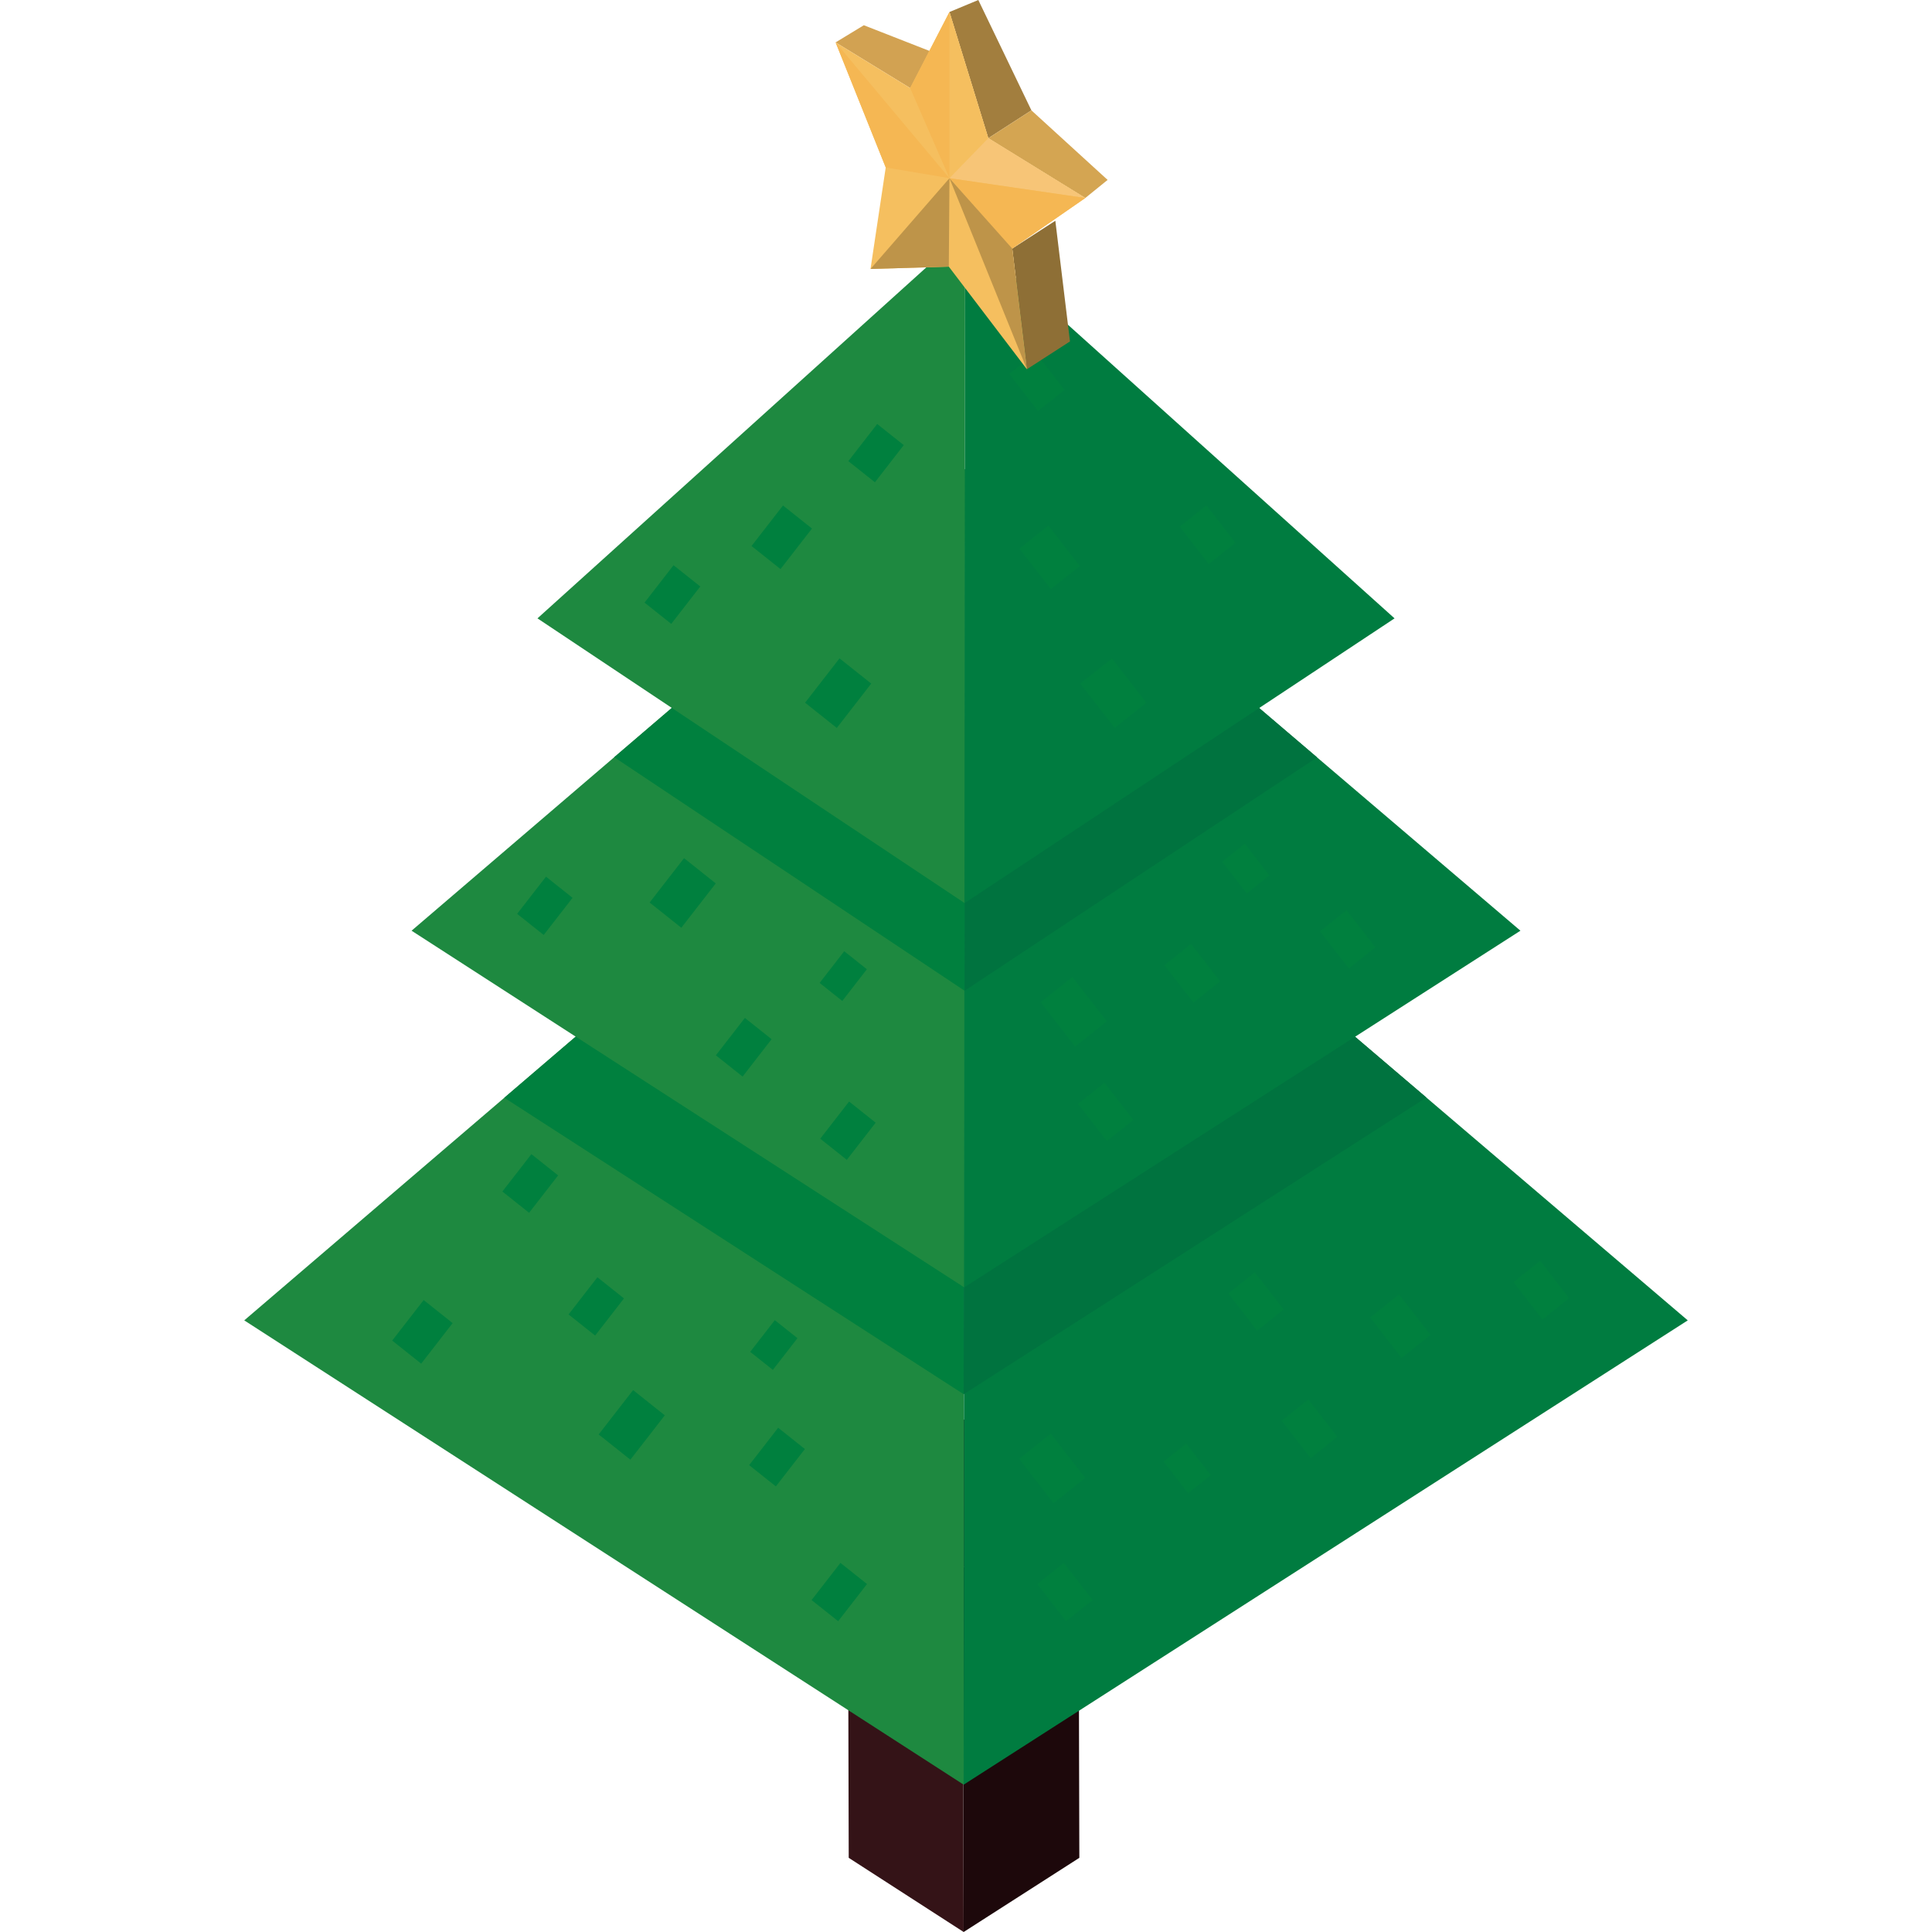 <?xml version="1.0" encoding="iso-8859-1"?>
<!-- Generator: Adobe Illustrator 21.1.0, SVG Export Plug-In . SVG Version: 6.00 Build 0)  -->
<svg version="1.1" id="_x32_" xmlns="http://www.w3.org/2000/svg" xmlns:xlink="http://www.w3.org/1999/xlink" x="0px" y="0px"
	 viewBox="0 0 512 512" style="enable-background:new 0 0 512 512;" xml:space="preserve">
<g>
	<g>
		<polygon style="fill:#341317;" points="224.674,395.77 224.92,492.344 255.379,512 255.132,415.427 		"/>
		<polygon style="fill:#1D080B;" points="255.132,415.427 255.379,512 286.036,492.344 285.789,395.77 		"/>
		<polygon style="fill:#3D171A;" points="224.674,395.77 255.132,415.427 285.789,395.77 255.331,376.112 		"/>
	</g>
	<g>
		<polygon style="fill:#1E8940;" points="64.727,349.911 255.379,472.956 255.46,369.436 255.581,215.934 255.5,215.874 
			235.988,203.292 133.647,290.915 		"/>
		<polygon style="fill:#007C40;" points="255.379,472.956 447.273,349.911 378.001,290.855 275.31,203.292 255.581,215.934 
			255.46,369.436 		"/>
		<polygon style="fill:#458F41;" points="235.992,203.295 255.585,215.94 275.306,203.295 255.713,190.65 		"/>
	</g>
	<g>
		<polygon style="fill:#00803E;" points="133.647,290.915 255.379,369.481 255.5,215.874 235.988,203.292 		"/>
		<polygon style="fill:#00733F;" points="255.379,369.481 255.46,369.436 378.001,290.855 275.31,203.292 255.581,215.934 
			255.5,215.874 		"/>
	</g>
	<g>
		<polygon style="fill:#1E8940;" points="109.071,246.646 255.527,341.168 255.581,262.527 255.676,143.727 240.633,134.024 
			162.774,200.668 		"/>
		<polygon style="fill:#007C40;" points="255.527,341.168 402.928,246.646 349.037,200.713 270.827,134.024 255.73,143.697 
			255.676,143.727 255.581,262.527 		"/>
		<polygon style="fill:#458F41;" points="240.633,134.024 255.676,143.727 255.73,143.697 270.827,134.024 255.784,124.306 
			255.743,124.336 		"/>
	</g>
	<g>
		<polygon style="fill:#00803E;" points="162.774,200.668 255.581,262.527 255.635,262.557 255.73,143.697 255.743,124.336 
			240.633,134.024 		"/>
		<polygon style="fill:#00733F;" points="255.635,262.557 349.037,200.713 270.827,134.024 255.784,124.306 255.743,124.336 
			255.73,143.697 		"/>
	</g>
	<g>
		<polygon style="fill:#1E8940;" points="255.773,61.573 142.432,163.874 255.632,239.326 255.773,61.573 		"/>
		<polygon style="fill:#007C40;" points="255.773,61.573 255.632,239.326 369.571,163.875 255.773,61.573 		"/>
	</g>
	<g>
		<polygon style="fill:#00803E;" points="103.937,355.271 111.615,361.381 119.953,350.639 112.276,344.528 		"/>
		<polygon style="fill:#00803E;" points="150.677,348.34 157.715,353.942 165.359,344.094 158.321,338.493 		"/>
		<polygon style="fill:#00803E;" points="215.082,424.03 222.12,429.632 229.764,419.784 222.726,414.182 		"/>
		<polygon style="fill:#00803E;" points="158.655,380.144 167.056,386.829 176.178,375.076 167.778,368.391 		"/>
		<polygon style="fill:#00803E;" points="133.137,315.765 140.217,321.4 147.906,311.494 140.826,305.859 		"/>
		<polygon style="fill:#00803E;" points="198.532,388.278 205.612,393.913 213.301,384.007 206.221,378.372 		"/>
		<polygon style="fill:#00803E;" points="198.812,358.255 204.814,363.032 211.333,354.634 205.331,349.857 		"/>
		<polygon style="fill:#00803E;" points="199.165,144.701 206.843,150.812 215.181,140.069 207.503,133.959 		"/>
		<polygon style="fill:#00803E;" points="137.05,242.178 144.089,247.779 151.733,237.931 144.694,232.33 		"/>
		<polygon style="fill:#00803E;" points="224.821,122.207 231.859,127.809 239.503,117.961 232.465,112.359 		"/>
		<polygon style="fill:#00803E;" points="217.372,301.768 224.411,307.37 232.055,297.522 225.016,291.92 		"/>
		<polygon style="fill:#00803E;" points="172.159,239.178 180.559,245.864 189.682,234.11 181.281,227.425 		"/>
		<polygon style="fill:#00803E;" points="213.359,186.226 221.759,192.911 230.882,181.158 222.482,174.473 		"/>
		<polygon style="fill:#00803E;" points="170.808,159.698 177.888,165.332 185.577,155.426 178.497,149.792 		"/>
		<polygon style="fill:#00803E;" points="189.713,279.668 196.793,285.303 204.482,275.397 197.402,269.762 		"/>
		<polygon style="fill:#00803E;" points="217.21,260.484 223.213,265.261 229.731,256.863 223.729,252.086 		"/>
	</g>
	<g>
		<polygon style="fill:#00803E;" points="379.102,353.771 371.424,359.881 363.086,349.139 370.763,343.029 		"/>
		<polygon style="fill:#00803E;" points="340.188,347.026 333.15,352.627 325.506,342.779 332.544,337.178 		"/>
		<polygon style="fill:#00803E;" points="289.562,424.03 282.523,429.632 274.879,419.784 281.918,414.182 		"/>
		<polygon style="fill:#00803E;" points="287.595,391.675 279.195,398.361 270.072,386.608 278.473,379.922 		"/>
		<polygon style="fill:#00803E;" points="415.849,344.039 408.769,349.673 401.08,339.767 408.16,334.133 		"/>
		<polygon style="fill:#00803E;" points="354.41,380.78 347.33,386.414 339.641,376.508 346.721,370.874 		"/>
		<polygon style="fill:#00803E;" points="320.878,390.952 314.876,395.729 308.357,387.331 314.359,382.554 		"/>
		<polygon style="fill:#00803E;" points="286.167,150.017 278.489,156.127 270.151,145.385 277.828,139.274 		"/>
		<polygon style="fill:#00803E;" points="364.494,251.049 357.455,256.651 349.811,246.803 356.85,241.201 		"/>
		<polygon style="fill:#00803E;" points="282.124,103.335 275.086,108.937 267.442,99.089 274.48,93.487 		"/>
		<polygon style="fill:#00803E;" points="300.353,296.788 293.315,302.389 285.671,292.542 292.71,286.94 		"/>
		<polygon style="fill:#00803E;" points="293.326,270.671 284.926,277.356 275.803,265.603 284.203,258.917 		"/>
		<polygon style="fill:#00803E;" points="303.799,186.226 295.399,192.911 286.276,181.158 294.676,174.473 		"/>
		<polygon style="fill:#00803E;" points="327.403,143.838 320.323,149.473 312.634,139.566 319.714,133.932 		"/>
		<polygon style="fill:#00803E;" points="323.352,260.059 316.272,265.694 308.583,255.788 315.663,250.153 		"/>
		<polygon style="fill:#00803E;" points="336.407,231.991 330.404,236.768 323.886,228.37 329.888,223.593 		"/>
	</g>
	<g>
		<g>
			<polygon style="fill:#D2A252;" points="241.196,23.332 252.617,15.961 228.922,6.688 221.445,11.234 			"/>
			<polygon style="fill:#8E6F36;" points="272.137,97.853 283.557,90.482 279.675,58.503 268.255,65.874 			"/>
			<polygon style="fill:#A27E3E;" points="261.913,36.617 273.334,29.246 259.266,0 251.618,3.181 			"/>
			<polygon style="fill:#D4A552;" points="287.611,52.474 293.53,47.678 273.334,29.246 261.913,36.617 			"/>
			<polygon style="fill:#F5BF5F;" points="251.618,3.181 241.196,23.332 221.445,11.234 234.726,44.375 230.694,71.279 
				251.446,70.667 272.137,97.853 268.255,65.874 287.611,52.474 261.913,36.617 			"/>
		</g>
		<polygon style="fill:#F5BF5F;" points="251.618,3.181 251.618,47.225 261.913,36.617 		"/>
		<polygon style="fill:#F7C577;" points="287.611,52.474 261.913,36.617 251.618,47.225 		"/>
		<polygon style="fill:#F5B753;" points="268.255,65.874 251.618,47.225 287.611,52.474 		"/>
		<polygon style="fill:#F5B753;" points="251.618,47.225 241.196,23.332 251.618,3.181 		"/>
		<polygon style="fill:#BE9449;" points="272.137,97.853 251.618,47.225 268.255,65.874 		"/>
		<polygon style="fill:#BE9449;" points="230.694,71.279 251.618,47.225 251.446,70.667 		"/>
		<polygon style="fill:#F5B753;" points="221.445,11.234 251.618,47.225 234.726,44.375 		"/>
	</g>
</g>
</svg>

